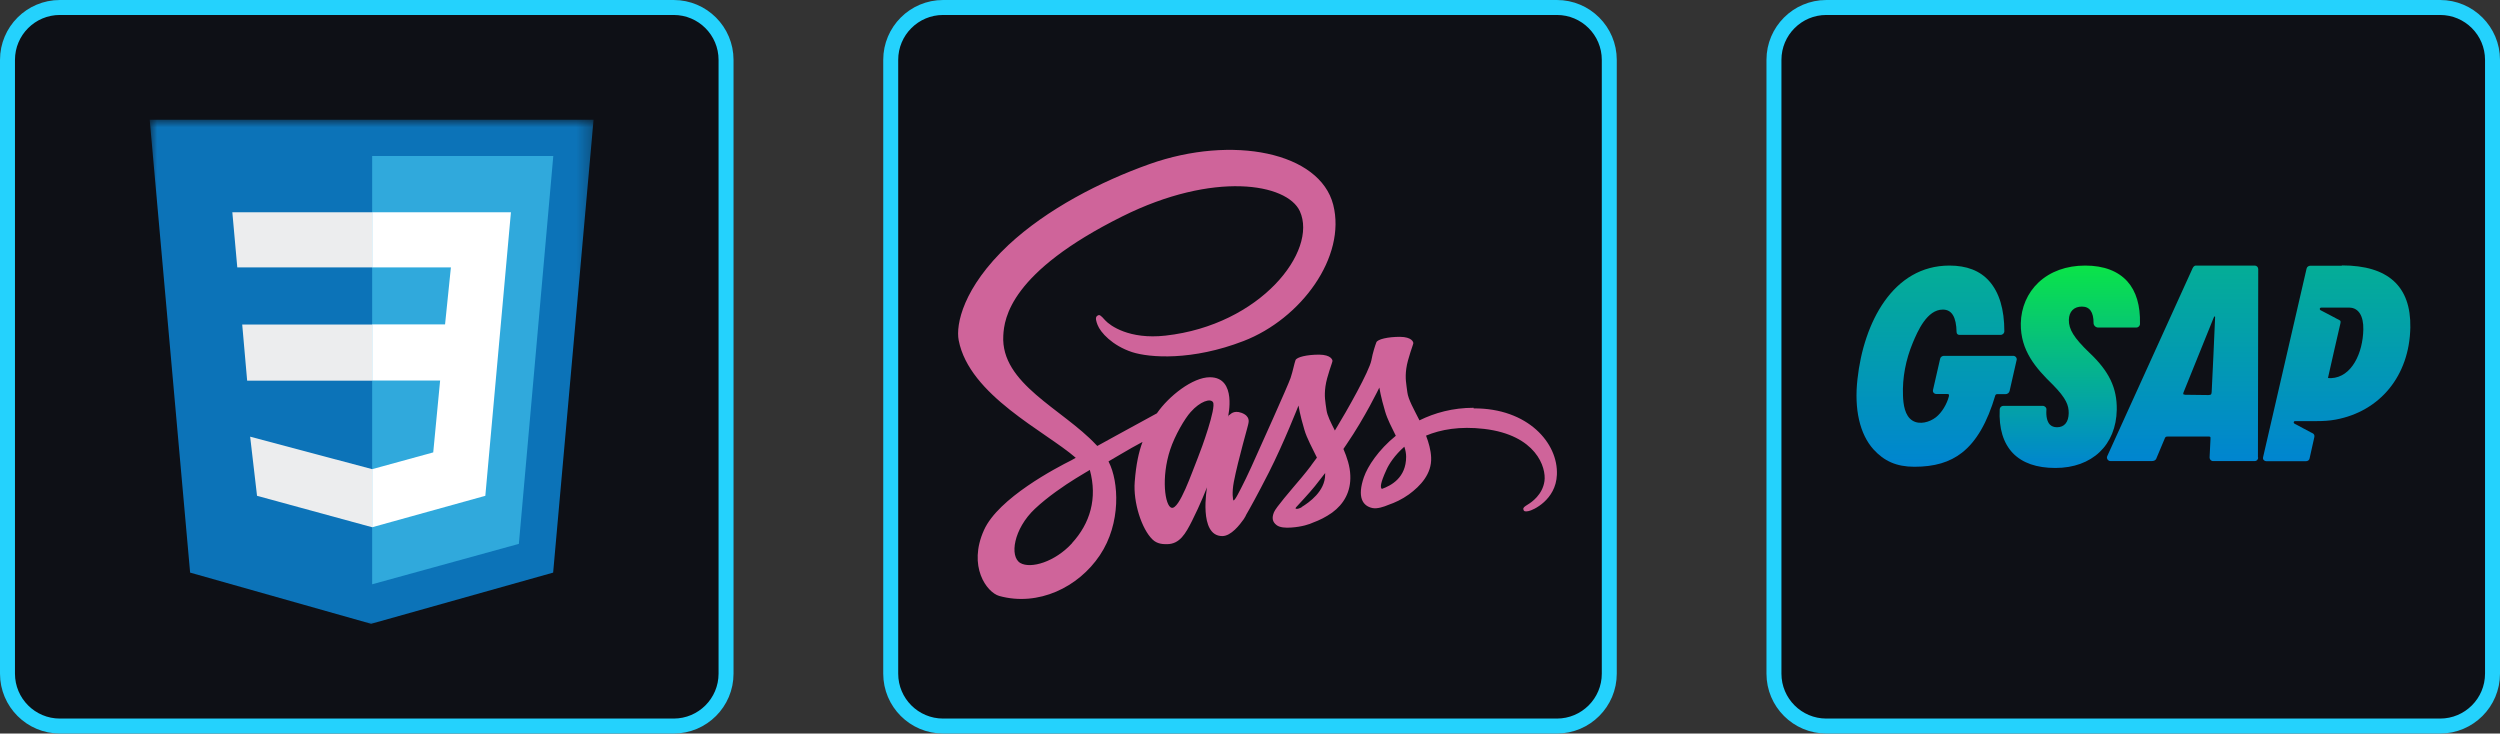 <svg width="167" height="49" viewBox="0 0 167 49" fill="none" xmlns="http://www.w3.org/2000/svg">
<rect x="0" y="0" width="167" height="49" fill="#333333" stroke="none"/>
<g clip-path="url(#clip0_27_111)">
<path d="M45 0.5H4C2.067 0.5 0.5 2.067 0.5 4V45C0.5 46.933 2.067 48.5 4 48.5H45C46.933 48.5 48.5 46.933 48.5 45V4C48.5 2.067 46.933 0.5 45 0.5Z" fill="#0E1016" stroke="#24D2FD"/>
<mask id="mask0_27_111" style="mask-type:luminance" maskUnits="userSpaceOnUse" x="10" y="8" width="30" height="35">
<path d="M39.72 8H10V42.19H39.72V8Z" fill="white"/>
</mask>
<g mask="url(#mask0_27_111)">
<path d="M12.7 38.25L10 8H39.65L36.95 38.25L24.79 41.67" fill="#0C73B8"/>
<path d="M24.86 39.03L34.66 36.33L36.96 10.42H24.86" fill="#30A9DC"/>
<path d="M24.86 21.68H16.18L16.51 25.43H24.86V21.68ZM24.86 14.18H15.52L15.85 17.86H24.86V14.18ZM24.86 31.34L16.71 29.17L17.17 33.12L24.86 35.22V31.34Z" fill="#ECEDEE"/>
<path d="M24.86 25.42H29.4L28.94 30.22L24.86 31.34V35.22L32.42 33.12L34.13 14.18H24.86V17.86H30.12L29.73 21.67H24.86V25.42Z" fill="white"/>
</g>
</g>
<g clip-path="url(#clip1_27_111)">
<path d="M104 0.5H63C61.067 0.5 59.5 2.067 59.5 4V45C59.5 46.933 61.067 48.5 63 48.5H104C105.933 48.5 107.5 46.933 107.5 45V4C107.5 2.067 105.933 0.5 104 0.5Z" fill="#0E1016" stroke="#24D2FD"/>
<path d="M98.44 27.24C97.04 27.24 95.83 27.58 94.82 28.08C94.45 27.34 94.07 26.69 94.01 26.2C93.94 25.63 93.85 25.29 93.94 24.62C94.03 23.95 94.42 22.99 94.41 22.92C94.41 22.85 94.32 22.51 93.52 22.5C92.71 22.5 92.02 22.66 91.94 22.87C91.86 23.08 91.7 23.56 91.61 24.06C91.47 24.79 90 27.4 89.17 28.76C88.9 28.23 88.66 27.76 88.61 27.39C88.53 26.82 88.45 26.48 88.54 25.81C88.63 25.14 89.02 24.18 89.01 24.11C89.01 24.04 88.92 23.7 88.12 23.69C87.31 23.69 86.62 23.85 86.54 24.06C86.46 24.27 86.37 24.77 86.21 25.25C86.05 25.73 84.09 30.08 83.58 31.21C83.32 31.78 83.09 32.25 82.93 32.56C82.91 32.61 82.89 32.64 82.87 32.67C82.89 32.64 82.9 32.61 82.9 32.62C82.76 32.89 82.68 33.04 82.68 33.04C82.57 33.25 82.45 33.43 82.4 33.43C82.36 33.43 82.28 32.91 82.42 32.19C82.71 30.68 83.41 28.33 83.4 28.25C83.4 28.21 83.53 27.8 82.94 27.58C82.37 27.37 82.17 27.72 82.12 27.72C82.07 27.72 82.03 27.85 82.03 27.85C82.03 27.85 82.66 25.2 80.82 25.2C79.67 25.2 78.07 26.46 77.28 27.61C76.79 27.88 75.72 28.46 74.59 29.08C74.16 29.32 73.72 29.56 73.3 29.79C73.27 29.76 73.24 29.73 73.21 29.7C70.97 27.31 66.84 25.63 67.02 22.42C67.08 21.25 67.49 18.18 74.96 14.46C81.08 11.41 85.98 12.25 86.83 14.11C88.04 16.77 84.21 21.71 77.85 22.42C75.43 22.69 74.15 21.75 73.83 21.4C73.5 21.03 73.45 21.01 73.32 21.08C73.11 21.19 73.25 21.52 73.32 21.71C73.51 22.2 74.29 23.08 75.62 23.52C76.79 23.9 79.63 24.11 83.07 22.78C86.93 21.29 89.94 17.15 89.06 13.68C88.16 10.16 82.32 9 76.79 10.96C73.5 12.13 69.94 13.97 67.37 16.36C64.33 19.21 63.84 21.69 64.04 22.73C64.75 26.41 69.83 28.81 71.86 30.58C71.76 30.64 71.67 30.69 71.58 30.74C70.56 31.25 66.69 33.27 65.73 35.41C64.64 37.83 65.91 39.57 66.75 39.81C69.36 40.53 72.04 39.23 73.47 37.09C74.91 34.95 74.73 32.15 74.07 30.87C74.07 30.85 74.05 30.84 74.05 30.82C74.31 30.66 74.58 30.51 74.85 30.35C75.37 30.04 75.87 29.76 76.32 29.52C76.07 30.19 75.89 31.01 75.8 32.18C75.69 33.55 76.26 35.34 76.99 36.04C77.31 36.35 77.71 36.35 77.95 36.35C78.81 36.35 79.2 35.64 79.63 34.79C80.16 33.75 80.63 32.55 80.63 32.55C80.63 32.55 80.04 35.81 81.65 35.81C82.24 35.81 82.82 35.05 83.09 34.67C83.09 34.67 83.1 34.65 83.13 34.6C83.19 34.51 83.22 34.45 83.22 34.45V34.43C83.46 34.02 83.98 33.09 84.76 31.56C85.77 29.57 86.74 27.09 86.74 27.09C86.74 27.09 86.83 27.7 87.13 28.7C87.3 29.29 87.67 29.94 87.97 30.57C87.73 30.89 87.59 31.08 87.59 31.08C87.59 31.08 87.59 31.08 87.59 31.09C87.4 31.34 87.19 31.61 86.97 31.87C86.17 32.82 85.22 33.91 85.1 34.22C84.95 34.59 84.99 34.86 85.28 35.08C85.49 35.24 85.87 35.27 86.26 35.24C86.98 35.19 87.48 35.02 87.73 34.9C88.12 34.76 88.57 34.54 88.99 34.24C89.77 33.67 90.25 32.84 90.2 31.75C90.18 31.15 89.98 30.55 89.74 29.99C89.81 29.89 89.88 29.78 89.95 29.68C91.19 27.87 92.14 25.89 92.14 25.89C92.14 25.89 92.23 26.5 92.53 27.5C92.68 28.01 92.97 28.56 93.24 29.11C92.08 30.05 91.36 31.15 91.11 31.87C90.65 33.2 91.01 33.8 91.69 33.94C92 34 92.43 33.86 92.76 33.72C93.17 33.58 93.65 33.36 94.11 33.03C94.89 32.46 95.65 31.65 95.6 30.56C95.58 30.07 95.44 29.57 95.26 29.1C96.24 28.69 97.52 28.46 99.14 28.65C102.62 29.06 103.3 31.23 103.17 32.14C103.04 33.05 102.31 33.55 102.06 33.7C101.82 33.85 101.74 33.91 101.76 34.02C101.79 34.18 101.9 34.18 102.11 34.14C102.4 34.09 103.93 33.4 104 31.72C104.1 29.6 102.06 27.26 98.44 27.28V27.24ZM71.62 36.28C70.47 37.54 68.86 38.01 68.16 37.61C67.42 37.18 67.71 35.33 69.13 33.99C69.99 33.18 71.1 32.43 71.84 31.97C72.01 31.87 72.25 31.72 72.55 31.54C72.6 31.51 72.62 31.5 72.62 31.5C72.68 31.46 72.74 31.43 72.8 31.39C73.32 33.29 72.82 34.96 71.61 36.28H71.62ZM80.02 30.57C79.62 31.55 78.78 34.05 78.26 33.92C77.82 33.81 77.55 31.9 78.17 30.03C78.48 29.09 79.14 27.96 79.54 27.52C80.17 26.81 80.86 26.59 81.03 26.87C81.25 27.24 80.27 29.96 80.02 30.57ZM86.96 33.88C86.79 33.97 86.64 34.02 86.56 33.98C86.5 33.95 86.63 33.83 86.63 33.83C86.63 33.83 87.5 32.9 87.84 32.47C88.04 32.22 88.27 31.93 88.52 31.6C88.52 31.63 88.52 31.66 88.52 31.7C88.52 32.82 87.44 33.57 86.95 33.87L86.96 33.88ZM92.31 32.66C92.19 32.57 92.2 32.28 92.62 31.37C92.78 31.01 93.16 30.41 93.81 29.84C93.89 30.08 93.93 30.3 93.93 30.51C93.93 31.92 92.92 32.44 92.31 32.66Z" fill="#CF649A"/>
</g>
<g clip-path="url(#clip2_27_111)">
<path d="M163 0.5H122C120.067 0.5 118.5 2.067 118.5 4V45C118.5 46.933 120.067 48.5 122 48.5H163C164.933 48.5 166.5 46.933 166.5 45V4C166.5 2.067 164.933 0.5 163 0.5Z" fill="#0E1016" stroke="#24D2FD"/>
<path d="M142.95 21.64C142.95 21.77 142.84 21.88 142.7 21.88H140.16C139.99 21.88 139.85 21.74 139.85 21.58C139.85 20.84 139.59 20.48 139.07 20.48C138.55 20.48 138.21 20.8 138.2 21.37C138.19 22 138.54 22.57 139.56 23.55C140.89 24.8 141.42 25.91 141.4 27.37C141.36 29.73 139.75 31.26 137.3 31.26C136.05 31.26 135.1 30.93 134.46 30.27C133.82 29.6 133.52 28.62 133.58 27.35C133.58 27.22 133.69 27.11 133.83 27.11H136.46C136.53 27.11 136.6 27.15 136.65 27.2C136.69 27.25 136.71 27.31 136.7 27.37C136.67 27.83 136.75 28.17 136.93 28.36C137.05 28.48 137.21 28.54 137.41 28.54C137.9 28.54 138.18 28.2 138.19 27.6C138.19 27.08 138.04 26.63 137.14 25.71C135.99 24.59 134.96 23.42 134.99 21.6C135.01 20.54 135.43 19.57 136.17 18.87C136.96 18.13 138.04 17.74 139.29 17.74C140.54 17.74 141.49 18.11 142.11 18.8C142.7 19.46 142.98 20.41 142.95 21.63V21.64Z" fill="url(#paint0_linear_27_111)"/>
<path d="M150.83 30.56L150.85 17.98C150.85 17.85 150.75 17.74 150.62 17.74H146.69C146.56 17.74 146.5 17.85 146.46 17.93L140.76 30.48C140.7 30.63 140.82 30.8 140.98 30.8H143.73C143.88 30.8 143.98 30.75 144.03 30.66L144.58 29.35C144.65 29.17 144.66 29.16 144.85 29.16H147.48C147.66 29.16 147.67 29.16 147.66 29.34L147.6 30.56C147.6 30.69 147.7 30.8 147.83 30.8H150.61C150.68 30.8 150.75 30.77 150.79 30.72C150.83 30.67 150.85 30.61 150.84 30.55L150.83 30.56ZM145.96 26.36C145.96 26.36 145.92 26.36 145.9 26.36C145.86 26.36 145.84 26.33 145.84 26.29C145.84 26.29 145.84 26.29 145.84 26.28C145.84 26.26 145.85 26.24 145.86 26.21L147.83 21.33C147.83 21.33 147.87 21.23 147.89 21.19C147.92 21.12 147.96 21.12 147.97 21.17C147.98 21.21 147.74 26.18 147.74 26.18C147.72 26.37 147.71 26.37 147.53 26.39L145.95 26.37L145.96 26.36Z" fill="url(#paint1_linear_27_111)"/>
<path d="M156.43 17.75H154.34C154.23 17.75 154.11 17.81 154.08 17.94L151.17 30.56C151.16 30.62 151.17 30.68 151.21 30.72C151.26 30.78 151.33 30.81 151.41 30.81H154.02C154.16 30.81 154.26 30.74 154.28 30.62L154.6 29.19C154.62 29.08 154.58 28.99 154.48 28.94C154.43 28.92 154.39 28.89 154.34 28.87L153.89 28.63L153.44 28.39L153.27 28.3C153.27 28.3 153.22 28.26 153.22 28.22C153.22 28.17 153.26 28.13 153.31 28.13H154.74C155.17 28.13 155.6 28.11 156.02 28.03C158.98 27.48 160.95 25.11 161.01 21.88C161.06 19.12 159.52 17.73 156.44 17.73L156.43 17.75ZM155.72 25.26H155.66C155.53 25.26 155.51 25.25 155.51 25.24C155.51 25.24 156.33 21.61 156.34 21.6C156.36 21.5 156.36 21.43 156.3 21.4C156.22 21.35 155.01 20.72 155.01 20.72C154.98 20.7 154.96 20.67 154.96 20.64C154.96 20.59 155 20.55 155.05 20.55H156.96C157.55 20.57 157.89 21.1 157.87 22.01C157.84 23.58 157.1 25.2 155.72 25.26Z" fill="url(#paint2_linear_27_111)"/>
<path d="M134.72 24.01L134.24 26.12C134.21 26.24 134.1 26.33 133.96 26.33H133.38C133.38 26.33 133.3 26.36 133.29 26.4C132.75 28.23 132.02 29.49 131.06 30.24C130.24 30.88 129.23 31.18 127.88 31.18C126.67 31.18 125.85 30.79 125.15 30.02C124.23 29 123.85 27.33 124.08 25.32C124.49 21.55 126.45 17.74 130.22 17.74C131.37 17.74 132.27 18.08 132.89 18.79C133.55 19.54 133.89 20.66 133.89 22.13C133.89 22.26 133.78 22.37 133.64 22.37H130.88C130.78 22.37 130.7 22.29 130.7 22.19C130.68 21.17 130.38 20.68 129.78 20.68C128.72 20.68 128.1 22.12 127.77 22.91C127.31 24.02 127.07 25.23 127.12 26.43C127.14 26.99 127.23 27.78 127.76 28.1C128.23 28.39 128.9 28.2 129.31 27.88C129.72 27.56 130.04 27.01 130.18 26.5C130.2 26.43 130.2 26.38 130.18 26.35C130.16 26.32 130.11 26.32 130.07 26.32H129.36C129.28 26.32 129.21 26.29 129.16 26.23C129.12 26.18 129.11 26.12 129.12 26.07L129.6 23.97C129.62 23.86 129.72 23.78 129.84 23.77H134.49C134.5 23.77 134.51 23.77 134.52 23.77C134.64 23.79 134.73 23.9 134.72 24.02V24.01Z" fill="url(#paint3_linear_27_111)"/>
</g>
<defs>
<linearGradient id="paint0_linear_27_111" x1="138.26" y1="17.75" x2="138.26" y2="31.25" gradientUnits="userSpaceOnUse">
<stop stop-color="#0AE448"/>
<stop offset="1" stop-color="#0085D0"/>
</linearGradient>
<linearGradient id="paint1_linear_27_111" x1="145.78" y1="-8.27103e-06" x2="145.78" y2="30.81" gradientUnits="userSpaceOnUse">
<stop stop-color="#0AE448"/>
<stop offset="1" stop-color="#0085D0"/>
</linearGradient>
<linearGradient id="paint2_linear_27_111" x1="156.09" y1="-2.00049e-05" x2="156.09" y2="30.81" gradientUnits="userSpaceOnUse">
<stop stop-color="#0AE448"/>
<stop offset="1" stop-color="#0085D0"/>
</linearGradient>
<linearGradient id="paint3_linear_27_111" x1="129.36" y1="-1.11785e-05" x2="129.36" y2="31.18" gradientUnits="userSpaceOnUse">
<stop stop-color="#0AE448"/>
<stop offset="1" stop-color="#0085D0"/>
</linearGradient>
<clipPath id="clip0_27_111">
<rect width="49" height="49" fill="white"/>
</clipPath>
<clipPath id="clip1_27_111">
<rect width="49" height="49" fill="white" transform="translate(59)"/>
</clipPath>
<clipPath id="clip2_27_111">
<rect width="49" height="49" fill="white" transform="translate(118)"/>
</clipPath>
</defs>
</svg>
